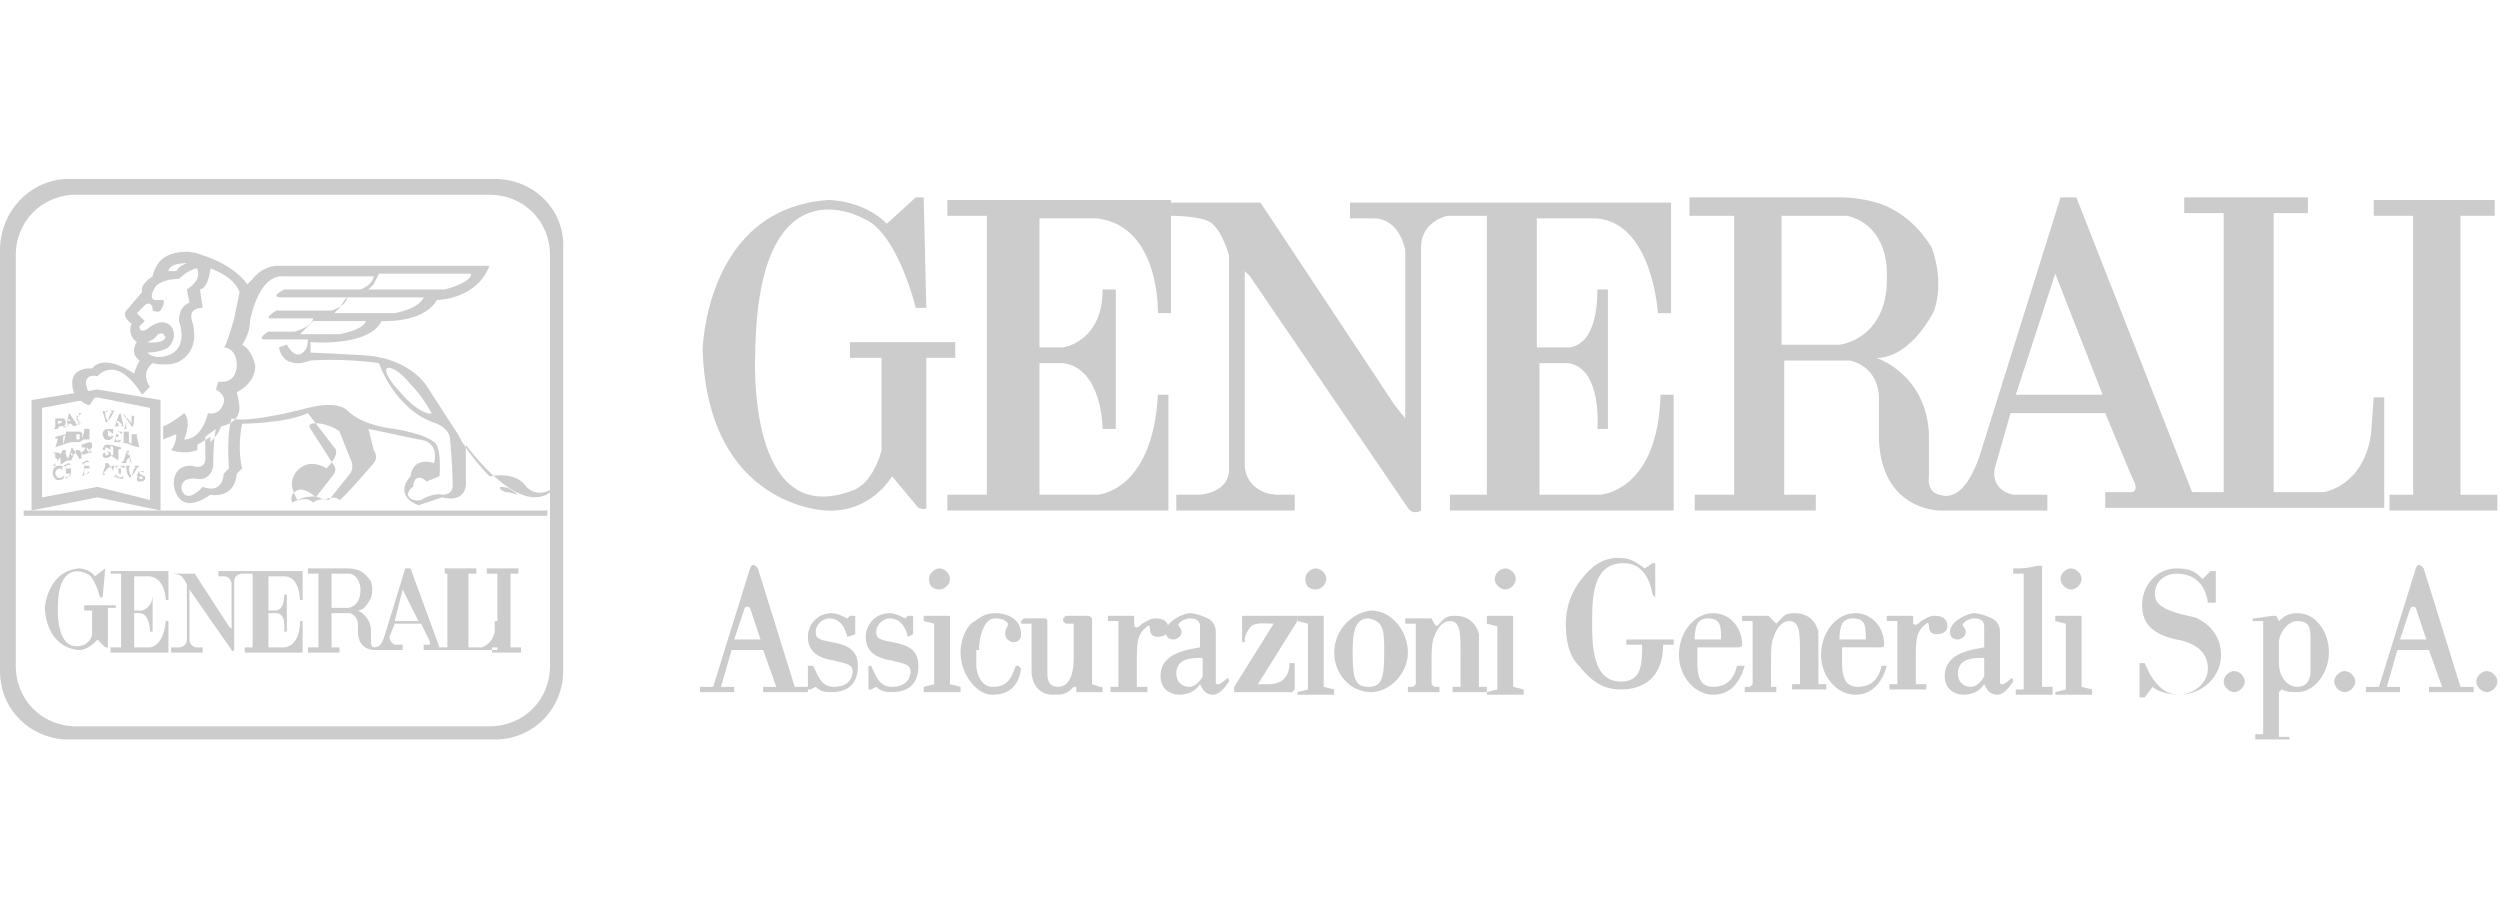 <?xml version="1.0" encoding="utf-8"?>
<!-- Generator: Adobe Illustrator 26.0.1, SVG Export Plug-In . SVG Version: 6.00 Build 0)  -->
<svg version="1.1" id="Layer_1" xmlns="http://www.w3.org/2000/svg" xmlns:xlink="http://www.w3.org/1999/xlink" x="0px" y="0px"
	 viewBox="0 0 95 35" style="enable-background:new 0 0 95 35;" xml:space="preserve">
<style type="text/css">
	.st0{fill-rule:evenodd;clip-rule:evenodd;fill:#CCCCCC;}
	.st1{fill:#CCCCCC;}
</style>
<path class="st0" d="M18.8,6.8H2.6C1.2,6.8,0,8,0,9.5v16c0,1.5,1.2,2.6,2.6,2.6h16.2c1.5,0,2.6-1.2,2.6-2.6v-16
	C21.5,8,20.3,6.8,18.8,6.8z M20.9,25.3c0,1.3-1,2.3-2.3,2.3H2.9c-1.3,0-2.3-1-2.3-2.3V9.7c0-1.3,1-2.3,2.3-2.3h15.7
	c1.3,0,2.3,1,2.3,2.3V25.3z"/>
<path class="st0" d="M3.7,14.8l-2.5,0.4v4.2l2.5-0.5l2.4,0.5v-4.2L3.7,14.8z M5.7,19l-2-0.5l-2.1,0.4v-3.4l2.1-0.4l2,0.4V19z"/>
<polygon class="st1" points="0.9,19.4 20.8,19.4 20.8,19.6 0.9,19.6 0.9,19.4 "/>
<path class="st0" d="M20,18.5c0,0-0.3-0.6-1.4-0.4c0,0-0.8-0.8-1.2-1.6c0,0-1.1-1.7-1.1-1.7s-0.6-1.2-2.5-1.3c0,0-1.7-0.1-2-0.1
	c0,0,0-0.4,0-0.4s2.2,0.2,2.7-0.8c0,0,1.6,0.1,2.1-0.8c0,0,1.5,0,2-1.3c0,0,0,0,0,0c0,0-0.4,0-1.2,0c0,0-3.8,0-6.9,0
	c0,0-0.5,0-0.9,0.5c0,0-0.2,0.2-0.2,0.2C8.8,10,7.7,9.7,7.7,9.7C7,9.4,6.4,9.7,6.4,9.7c-0.5,0.2-0.6,0.8-0.6,0.8s-0.5,0.3-0.4,0.6
	c0,0-0.6,0.7-0.6,0.7S4.6,12,5,12.3c0,0-0.2,0.4,0.2,0.7c0,0-0.3,0.4,0.1,0.7c0,0-0.2,0.4-0.2,0.5c0,0-1.1-0.8-1.6-0.2
	c0,0-1-0.1-0.7,0.9c0,0,0.2,0.4,0.6,0.5l0.2-0.3c0,0-0.3-0.2-0.3-0.4c-0.1-0.2,0-0.5,0.4-0.4c0,0,0.7-0.9,1.7,0.7
	c0,0,0.3-0.3,0.3-0.3s-0.4-0.5,0.1-0.9c0,0,0.8,0.2,1.2-0.2c0,0,0.6-0.4,0.3-1.4c0,0-0.2-0.5,0.4-0.5c0,0-0.1-0.7-0.1-0.7
	S7.9,11,8,10.2c0,0,0.9,0.3,1.1,0.9c0,0-0.1,0.5-0.2,1c0,0-0.3,1.1-0.4,1.1c0,0,0.5,0,0.5,0.7c0,0,0,0.7-0.7,0.6
	c0,0-0.1,0.3-0.1,0.3s0.4,0.2,0.3,0.5c0,0-0.1,0.5-0.6,0.4c0,0-0.2,1-0.9,1c0,0,0.3-0.7,0-1c0,0-0.5,0.4-0.8,0.5c0,0,0,0.5,0,0.5
	s0.5-0.2,0.5-0.2c0,0,0,0.4-0.2,0.6c0,0,0.5,0.2,1,0v-0.2l0.5-0.3c0,0,0,0.1,0,0.2c0.1-0.1,0.3-0.3,0.4-0.6c0,0,0.7-0.1,0.7-0.7
	c0,0,0-0.2-0.1-0.6c0,0,0.7-0.3,0.7-1c0,0-0.1-0.6-0.5-0.8c0,0,0.3-0.4,0.3-0.9c0,0,0.3-1.8,1.3-1.7c0,0,1.5,0,1.5,0h1.9
	c0,0,0,0.3-0.5,0.5c0,0-2.9,0-2.9,0s-0.6,0.3-0.1,0.3c0,0,2.5,0,2.5,0s0,0.3-0.6,0.5h-2.1c0,0-0.5,0.3-0.2,0.3c0,0,1.6,0,1.6,0
	s0,0.3-0.7,0.5c0,0-1,0-1,0s-0.5,0.3-0.1,0.3c0,0,1.6,0,1.6,0s0,0.3-0.1,0.4c0,0-0.3,0.5-0.7-0.2c0,0-0.3,0.1-0.3,0.1
	s0.1,0.9,1.2,0.5c0,0,1.2-0.1,2.6,0.1c0,0,0.6,1.8,2.2,2.3c0,0,0.5,0.2,0.5,0.6c0,0,0.1,0.9,0.1,1.8c0,0,0,0.3-0.4,0.3
	c0,0-0.3-0.1-0.8,0.2c0,0-0.4,0.1-0.5-0.2c0,0,0-0.2,0.2-0.3c0,0,0-0.5,0.4-0.3c0,0,0.1,0.1,0.1,0.1l0.5-0.2c0,0,0.1-1.1-0.2-1.3
	c0,0-0.3-0.3-1.5-0.5c0,0-1.2-0.1-1.8-0.7c0,0-0.3-0.4-1.5-0.1c0,0-2.2,0.6-2.9,0.4c0,0-0.2,0.5-0.1,1.9l-0.2,0.2c0,0,0,0.8-0.8,0.5
	c0,0-0.6,0.7-0.8,0.1c0,0-0.1-0.5,0.6-0.4c0,0,0.5,0.1,0.6-0.5c0,0,0-0.9,0.1-1.4c-0.1,0.1-0.3,0.2-0.4,0.3v0.7c0,0,0.1,0.6-0.5,0.4
	c0,0-0.7-0.1-0.7,0.7c0,0,0.1,1.3,1.4,0.4c0,0,0.9,0.2,1-0.8c0,0,0.2-0.2,0.2-0.2s-0.2-0.7,0-1.7c0,0,1.6,0,2.5-0.4c0,0,1,1.3,1,1.3
	s0.3,0.2-0.3,0.8c0,0-0.7-0.5-1.2,0.2c0,0.1-0.3,0.3,0.1,1c0,0,0.6-0.3,1,0c0,0,0.4-0.2,0.6,0c0.1,0,1.3-1.4,1.3-1.4s0.2-0.2,0-0.5
	c0,0-0.2-0.8-0.2-0.8s1,0.2,1.9,0.4c0,0,0.8,0,0.6,0.9c0,0-0.8-0.3-0.9,0.5c0,0-0.7,0.7,0.3,1.1c0,0,0.3-0.1,0.9-0.3
	c0,0,1,0.3,0.9-0.7c0,0,0-1.3,0-1.3s2.3,3.2,3.5,1.5C20.9,18.7,20.4,18.9,20,18.5z M7.1,10c0,0-0.3,0.1-0.4,0.3c0,0-0.3,0-0.3,0
	S6.4,10,7.1,10z M7.1,11l0.1,0.5c0,0-0.4,0.1-0.4,0.7c0,0,0.4,1-0.4,1.3c0,0-0.5,0.2-0.8-0.1c0,0,0.5,0,0.8-0.2c0,0,0.4-0.4,0.1-0.8
	c0,0-0.3-0.4-0.9,0.1c0,0-0.3,0.2-0.3-0.1c0,0,0.1-0.1,0.2-0.2c0,0-0.3-0.3-0.3-0.3l0.3-0.3c0,0,0.2-0.2,0.3,0.1c0,0,0,0.1,0,0.1
	s0.2,0.1,0.3,0c0,0,0.2-0.3,0.1-0.4c0,0-0.3,0-0.3,0s-0.3,0,0-0.5c0,0,0.2-0.3,0.9-0.3c0,0,0.4-0.4,0.7-0.4
	C7.5,10.3,7.7,10.6,7.1,11z M5.6,13C5.6,13,5.7,12.9,5.6,13C5.9,12.9,6,12.7,6,12.7c0.3-0.1,0.2,0.1,0.3,0.1C6.2,13.1,5.6,13,5.6,13
	z M14.2,10.8l0.1-0.2l0.1-0.2c0,0,3,0,3.5,0c0,0,0.1,0.3-1,0.6c-1.2,0-2.9,0-2.9,0L14.2,10.8z M12.9,11.7l0.2-0.3l0.1-0.1
	c0,0,2.3,0,2.9,0c0,0-0.1,0.4-1.1,0.6c-1.2,0-2.3,0-2.3,0L12.9,11.7z M11.6,12.5l0.2-0.2l0.1-0.1c0,0,1.6,0,2,0c0,0,0,0.3-1,0.5
	c-1.2,0-1.5,0-1.5,0L11.6,12.5z M15.3,15c-0.5-0.5-0.7-0.9-0.6-1c0.1-0.1,0.5,0.1,0.9,0.6c0.5,0.5,0.8,1.1,0.8,1.1
	C16.3,15.8,15.7,15.5,15.3,15z M13.3,18c0,0-0.4,0.5-0.8,1c-0.4-0.1-0.6,0.1-0.6,0.1c-0.3-0.3-0.8,0-0.8,0c-0.1-0.3,0.1-0.4,0.1-0.4
	c0.3-0.3,0.8,0.2,0.8,0.2s0.7-0.9,0.7-0.9c0.1-0.2,0-0.3,0-0.3s-0.9-1.4-0.9-1.4c-0.2-0.3,0.4-0.2,0.4-0.2c0.5,0.1,0.7,0.3,0.7,0.3
	s0.4,1,0.4,1C13.5,17.8,13.3,18,13.3,18z M19.2,18.7c-0.2-0.1-0.2-0.1-0.2-0.2c0,0,0.3,0,0.4,0.1c0.2,0.1,0.3,0.2,0.2,0.2
	C19.7,18.8,19.4,18.7,19.2,18.7z"/>
<path class="st0" d="M2.1,17C2.1,17,2.1,16.9,2.1,17l0.1-0.3c0,0-0.1-0.1-0.1,0v-0.1l0.4-0.1v0.1c0,0,0-0.1-0.1,0v0.3c0,0,0,0,0.1,0
	C2.3,16.9,2.1,17,2.1,17L2.1,17z"/>
<path class="st0" d="M2.4,16.9C2.4,16.9,2.5,16.9,2.4,16.9l0.1-0.4c0,0,0-0.1,0-0.1l0.2,0c0,0,0,0,0,0.1c0,0,0,0.3,0,0.3s0,0,0.1,0
	C2.6,16.8,2.4,16.9,2.4,16.9L2.4,16.9z"/>
<path class="st0" d="M3.1,16.7C3.1,16.7,3.2,16.7,3.1,16.7l0.1-0.3c0,0,0-0.1,0-0.1l0.2,0c0,0,0,0,0,0.1c0,0,0,0.3,0,0.3s0,0,0.1,0
	L3.1,16.7L3.1,16.7z"/>
<path class="st0" d="M2.6,17.4C2.6,17.4,2.5,17.5,2.6,17.4c-0.1,0-0.1-0.2-0.1-0.2s0-0.1,0-0.1l-0.1,0c0,0-0.1,0.1-0.1,0.2
	c0,0,0-0.1-0.1-0.1c0,0,0,0-0.1,0c0,0-0.1,0-0.1,0s0.1,0,0.1,0.1c0,0,0,0.3,0,0.3s0,0-0.1,0.1c0,0,0.2,0,0.2,0s0,0-0.1,0
	c0,0,0-0.3,0-0.3s0.1,0,0.1,0.2c0,0,0-0.2,0.1-0.2l0,0.2c0,0,0,0.1-0.1,0.1C2.4,17.6,2.6,17.5,2.6,17.4L2.6,17.4L2.6,17.4z"/>
<path class="st0" d="M2.4,17.9c0,0-0.1-0.1,0-0.2c0,0,0,0-0.2,0c0,0-0.2,0-0.2,0.3c0,0,0,0.1,0.1,0.2c0,0,0.1,0.1,0.3,0
	c0,0,0.1-0.2,0-0.1c0,0-0.2,0.2-0.3-0.1c0,0,0-0.2,0.2-0.2C2.3,17.8,2.3,17.8,2.4,17.9C2.4,17.9,2.4,17.9,2.4,17.9L2.4,17.9z"/>
<path class="st0" d="M2.5,18.2C2.5,18.2,2.5,18.2,2.5,18.2c0-0.1,0-0.4,0-0.4s0-0.1-0.1-0.1l0.2-0.1c0,0,0.1,0,0.1,0.1
	c0,0,0-0.1-0.2,0c0,0,0,0.1,0,0.1h0.1c0,0,0,0,0.1,0V18c0,0,0,0-0.1,0c0,0-0.1,0-0.1,0v0.1c0,0,0,0.1,0.2-0.1c0,0,0,0.1-0.1,0.1
	L2.5,18.2L2.5,18.2z"/>
<path class="st0" d="M3.1,18.1C3.1,18.1,3.1,18,3.1,18.1c0.1-0.1,0.1-0.4,0.1-0.4s0-0.1-0.1-0.1l0.2-0.1c0,0,0.1,0,0.1,0.1
	c0,0,0-0.1-0.2,0c0,0,0,0.1,0,0.1h0.1c0,0,0,0,0.1,0v0.1c0,0,0,0-0.1,0c0,0-0.1,0-0.1,0V18c0,0,0,0.1,0.2-0.1c0,0,0,0.1-0.1,0.1
	L3.1,18.1L3.1,18.1z"/>
<path class="st0" d="M3.9,18c0,0,0.1-0.3,0.1-0.3s0-0.1,0-0.1l0.1,0c0,0,0.1,0.1,0.1,0.2c0,0,0-0.1,0.1-0.1c0,0,0,0,0.1,0
	c0,0,0.1,0,0.1,0s0,0-0.1,0.1V18c0,0,0,0.1,0.1,0.1l-0.2,0c0,0,0.1,0,0.1-0.1v-0.3c0,0-0.1,0-0.1,0.2c0,0-0.1-0.2-0.1-0.2L3.9,18
	C4,18,4,18,4,18C4,18.1,3.8,18,3.9,18C3.8,18,3.9,18,3.9,18L3.9,18z"/>
<path class="st0" d="M4.3,18.1c0,0,0.1,0,0.2,0v-0.3c0,0,0-0.1,0-0.1l0.2,0c0,0,0.1,0,0,0.1c0,0-0.1-0.1-0.2-0.1c0,0,0,0.1,0,0.1
	h0.1c0,0,0,0,0,0V18c0,0,0,0,0,0l-0.1,0v0.1c0,0,0,0.1,0.2,0c0,0,0,0.1-0.1,0.1L4.3,18.1L4.3,18.1z"/>
<path class="st0" d="M5.5,18c0,0-0.1-0.1-0.2-0.1c0,0,0,0,0,0.1c0,0,0.2,0.1,0.2,0.1c0,0,0.1,0.2-0.2,0.2c0,0-0.1,0-0.1-0.1
	c0,0,0-0.1,0.1-0.1c0,0,0,0.1,0,0.1c0,0,0.1,0,0.1,0c0,0,0.1-0.1-0.1-0.1c0,0,0,0-0.1,0c0,0,0-0.1,0.1-0.2c0,0,0.1,0,0.1,0
	c0,0,0,0,0.1,0C5.5,17.9,5.4,17.9,5.5,18L5.5,18z"/>
<path class="st0" d="M4.5,17.5C4.5,17.5,4.5,17.4,4.5,17.5l0-0.4c0,0,0.1-0.1,0.1,0V17l-0.4-0.1v0.1c0,0,0-0.1,0.1,0v0.3
	c0,0,0,0-0.1,0L4.5,17.5L4.5,17.5z"/>
<path class="st0" d="M4.2,17.1c0,0-0.1-0.1-0.2-0.1c0,0,0,0,0,0.1c0,0,0.2,0.1,0.2,0.1c0,0,0.1,0.2-0.2,0.2c0,0-0.1,0-0.1-0.1
	c0,0,0-0.1,0.1-0.1c0,0,0,0.1,0,0.1c0,0,0.1,0,0.1,0c0,0,0.1-0.1-0.1-0.2c0,0,0,0-0.1,0c0,0,0-0.1,0.1-0.2c0,0,0.1,0,0.1,0
	c0,0,0,0,0.1,0C4.2,17,4.2,17,4.2,17.1L4.2,17.1z"/>
<path class="st0" d="M4.3,16.5c0,0,0-0.1,0-0.2c0,0-0.1,0-0.1,0c0,0,0,0-0.1,0c0,0-0.2,0-0.2,0.2c0,0,0,0.1,0.1,0.2
	c0,0,0.2,0.1,0.3-0.1C4.3,16.6,4.3,16.6,4.3,16.5c0,0.1,0,0.1-0.1,0c0,0,0.1,0.1,0,0.1c0,0-0.1,0-0.1-0.1c0,0,0-0.1,0-0.2
	C4.1,16.4,4.1,16.3,4.3,16.5L4.3,16.5L4.3,16.5z"/>
<path class="st0" d="M4.3,16.8C4.3,16.8,4.4,16.8,4.3,16.8c0.1,0,0.1-0.3,0.1-0.3s0-0.1,0-0.1l0.2,0c0,0,0.1,0,0,0.1
	c0,0,0-0.1-0.2-0.1c0,0,0,0.1,0,0.1h0.1c0,0,0,0,0,0v0.1c0,0,0,0,0,0c0,0-0.1,0-0.1,0v0.1c0,0,0,0.1,0.2,0c0,0,0,0.1-0.1,0.1
	L4.3,16.8L4.3,16.8z"/>
<path class="st0" d="M5.3,17C5.3,17,5.2,16.9,5.3,17l-0.1-0.4c0,0,0-0.1,0-0.1l-0.2,0c0,0,0,0,0,0.1v0.3c0,0,0,0-0.1,0L5.3,17
	L5.3,17z"/>
<path class="st0" d="M5,16.9C5,16.9,5,16.9,5,16.9c0.1-0.1,0,0-0.1-0.1v-0.3c0,0,0-0.1,0-0.1l-0.2,0c0,0,0,0,0,0.1c0,0,0,0.3,0,0.3
	s0,0-0.1,0L5,16.9L5,16.9z"/>
<path class="st0" d="M3.9,15.6C3.9,15.6,3.9,15.6,3.9,15.6c0,0.1,0.1,0.3,0.1,0.4c0,0,0,0.1,0.1,0c0.1-0.1,0.2-0.3,0.2-0.3
	s0-0.1,0.1-0.1l-0.2,0c0,0,0.1,0.1,0,0.1L4.1,16c0,0-0.1-0.1-0.1-0.3c0,0,0-0.1,0.1-0.1C4.1,15.7,3.9,15.6,3.9,15.6L3.9,15.6z"/>
<path class="st0" d="M4.8,15.9v0.3c0,0,0,0,0,0.1c0,0-0.1,0-0.1,0s0,0,0,0C4.8,16.2,4.8,15.9,4.8,15.9c-0.1-0.1-0.1-0.1-0.1-0.2
	C4.7,15.8,4.8,15.8,4.8,15.9c0-0.1,0.2,0.2,0.2,0.2v-0.3c0,0,0,0,0,0l0.1,0c0,0,0,0,0,0c0,0,0,0.5-0.1,0.4L4.8,15.9L4.8,15.9z"/>
<path class="st0" d="M4.8,17.7C4.8,17.7,4.8,17.8,4.8,17.7c0,0.1,0,0.3,0.1,0.4c0,0,0,0.1,0.1,0c0.1-0.1,0.2-0.3,0.2-0.3
	s0,0,0.1-0.1l-0.2,0c0,0,0.1,0.1,0,0.1L5,18.1c0,0-0.1-0.1-0.1-0.3c0,0,0-0.1,0.1-0.1L4.8,17.7L4.8,17.7z"/>
<path class="st0" d="M2.6,16c0,0,0-0.1,0-0.1c0,0,0,0,0.1,0.1L2.6,16L2.6,16z M2.6,16.2l-0.2,0C2.4,16.3,2.5,16.2,2.6,16.2
	c-0.1-0.1,0-0.4,0-0.4s0-0.2,0.1,0c0,0,0.2,0.3,0.2,0.3s0,0.1,0.1,0C2.9,16.1,3,16,3,16l-0.1-0.2c0,0-0.1,0-0.1,0c0,0,0.2,0,0.2,0
	s0,0,0,0.1L3,15.9l0-0.1c0,0,0,0,0-0.1c0,0,0.1,0,0.1,0l-0.1,0.1l-0.1,0.1l0.1,0.2c0,0,0,0,0.1,0c0,0-0.2,0-0.2,0s0,0,0,0
	C3.1,16.1,3,16,3,16L3,16.1c0,0,0,0,0.1,0l-0.3,0.1c0,0,0.1,0,0,0l-0.1-0.1c0,0-0.1,0-0.1,0L2.6,16.2L2.6,16.2L2.6,16.2z"/>
<path class="st0" d="M3,16.6c0,0,0.1,0,0,0.1c0,0-0.1,0-0.1,0v-0.1L3,16.6L3,16.6z M2.9,16.6v-0.1l0.1,0c0,0,0.1,0,0,0.1L2.9,16.6
	L2.9,16.6z M2.7,16.8C2.7,16.8,2.8,16.8,2.7,16.8c0-0.1,0-0.3,0-0.3s0-0.1,0-0.1l0.3,0c0,0,0.2,0,0.1,0.2c0,0,0.2,0.1-0.1,0.2
	C3,16.8,2.7,16.8,2.7,16.8L2.7,16.8z"/>
<path class="st0" d="M2.2,16.1V16l0.1,0c0,0,0.1,0,0,0.1C2.3,16,2.3,16.1,2.2,16.1L2.2,16.1L2.2,16.1z M2.2,16.3c-0.1,0-0.2,0-0.2,0
	s0.1,0,0.1-0.1V16c0,0,0-0.1,0-0.1l0.3,0c0,0,0.1,0,0.1,0.2c0,0,0,0.1-0.2,0.1C2.2,16.2,2.2,16.3,2.2,16.3
	C2.2,16.3,2.2,16.3,2.2,16.3L2.2,16.3z"/>
<path class="st0" d="M2.7,17.3c0,0,0-0.1,0-0.1c0,0,0,0,0.1,0.1L2.7,17.3L2.7,17.3z M2.7,17.5l-0.2,0c0,0,0,0,0.1-0.1
	c0,0,0.1-0.3,0.1-0.3s0-0.2,0.1,0c0,0,0.2,0.3,0.2,0.3s0,0.1,0.1,0V17c0,0,0,0,0-0.1c0,0,0.3-0.1,0.3-0.1s0.1,0,0.1,0.1
	c0,0.1,0,0.1,0,0.1c0,0-0.1,0.1-0.1,0.1l0.1,0.1c0,0,0,0,0.1,0c0,0-0.2,0-0.2,0s0,0,0-0.1c0,0-0.1-0.1-0.1-0.1v0.1c0,0,0,0,0.1,0.1
	c0,0-0.3,0.1-0.3,0.1s0.1,0,0-0.1l-0.1-0.1c0,0-0.1,0-0.1,0L2.7,17.5L2.7,17.5L2.7,17.5z M3.1,17.2V17l0.1,0c0,0,0.1,0,0,0.1
	C3.2,17.1,3.1,17.2,3.1,17.2L3.1,17.2z"/>
<path class="st0" d="M4.5,16c0,0,0-0.1,0-0.1C4.5,15.8,4.5,15.9,4.5,16L4.5,16L4.5,16z M4.7,16.2C4.7,16.2,4.6,16.2,4.7,16.2
	l-0.1-0.4c0,0,0-0.2-0.1,0c0,0-0.1,0.3-0.1,0.3s0,0.1-0.1,0.1c0,0,0.2,0,0.2,0s0,0,0-0.1L4.4,16c0,0,0.1,0,0.1,0
	C4.5,16,4.6,16.1,4.7,16.2c-0.1-0.1-0.1,0-0.1,0C4.5,16.2,4.7,16.2,4.7,16.2L4.7,16.2z"/>
<path class="st0" d="M4.9,17.3c0,0,0-0.1,0-0.1C4.8,17.2,4.8,17.2,4.9,17.3L4.9,17.3L4.9,17.3z M5,17.6C5,17.6,5,17.5,5,17.6
	l-0.1-0.4c0,0,0-0.2-0.1,0c0,0-0.1,0.3-0.1,0.3s0,0-0.1,0.1c0,0,0.2,0,0.2,0s0,0,0-0.1l0.1-0.1c0,0,0.1,0,0.1,0
	C4.9,17.4,4.9,17.5,5,17.6c-0.1-0.1-0.1,0-0.1,0C4.9,17.5,5,17.6,5,17.6L5,17.6z"/>
<path class="st0" d="M34.7,24.1v-0.7h-0.2l-0.1,0.1c-0.2-0.1-0.4-0.2-0.6-0.2c-0.5,0-0.9,0.4-0.9,0.9c0,0.5,0.3,0.8,1,0.9
	c0.3,0.1,0.7,0.1,0.7,0.4c0,0.4-0.3,0.6-0.7,0.6c-0.5,0-0.6-0.4-0.8-0.8H33l0,0.9l0.1,0l0.2-0.1c0.2,0.2,0.4,0.2,0.6,0.2
	c0.6,0,1-0.3,1-1c0-0.6-0.4-0.8-1-0.9c-0.6-0.1-0.6-0.2-0.6-0.4c0-0.3,0.3-0.5,0.5-0.5c0.4,0,0.6,0.3,0.7,0.7L34.7,24.1L34.7,24.1z"
	/>
<path class="st0" d="M94.1,25.9c0-0.2,0.2-0.4,0.4-0.4c0.2,0,0.4,0.2,0.4,0.4c0,0.2-0.2,0.4-0.4,0.4C94.3,26.3,94.1,26.1,94.1,25.9
	L94.1,25.9z"/>
<path class="st0" d="M88.7,25.9c0-0.2,0.2-0.4,0.4-0.4c0.2,0,0.4,0.2,0.4,0.4c0,0.2-0.2,0.4-0.4,0.4C88.9,26.3,88.7,26.1,88.7,25.9
	L88.7,25.9z"/>
<path class="st0" d="M84.5,25.9c0-0.2,0.2-0.4,0.4-0.4c0.2,0,0.4,0.2,0.4,0.4c0,0.2-0.2,0.4-0.4,0.4C84.7,26.3,84.5,26.1,84.5,25.9
	L84.5,25.9z"/>
<path class="st0" d="M81.8,26.1c0.2,0.2,0.7,0.3,1,0.3c0.9,0,1.6-0.7,1.6-1.5c0-0.6-0.3-1.1-0.9-1.4c-0.1-0.1-1.5-0.2-1.6-0.8
	c-0.1-0.5,0.3-0.9,0.8-0.9c0.7,0,1.1,0.4,1.2,1.1h0.3v-1.2h-0.2l-0.2,0.2l-0.1,0.1c-0.3-0.3-0.5-0.4-1-0.4c-0.7,0-1.3,0.6-1.3,1.4
	c0,0.7,0.4,1.1,1.3,1.3c0.6,0.1,1.2,0.4,1.2,1.1c0,0.6-0.6,1-1.1,1c-0.7,0-1.1-0.7-1.3-1.2h-0.2v1.3h0.2L81.8,26.1L81.8,26.1z"/>
<path class="st0" d="M54.4,23.5c-0.4,0-0.7,0-1,0v0.2l0.2,0l0.1,0l0.1,0V26l-0.1,0.1l-0.1,0h-0.1v0.2h1.2l0-0.2h-0.2L54.4,26l0-0.1
	l0-0.8c0-0.3,0-0.7,0.1-0.9c0.1-0.3,0.3-0.6,0.6-0.6c0.4,0,0.4,0.5,0.4,1.2V26l0,0.1l-0.1,0l-0.1,0h-0.1v0.2h1.3v-0.2h-0.1l-0.1,0
	l-0.1,0v-2c-0.1-0.4-0.4-0.7-0.9-0.7c-0.4,0-0.4,0.1-0.7,0.4l-0.1-0.1L54.4,23.5L54.4,23.5z"/>
<path class="st0" d="M79.5,26.3v-0.1l-0.4-0.1v-2.7c-0.4,0-0.6,0-1,0v0.2l0.4,0.1v2.5l-0.4,0.1v0.1H79.5L79.5,26.3z"/>
<path class="st0" d="M78,26.3v-0.2h-0.3c0,0-0.1,0-0.1,0c0,0,0-0.1,0-0.1v-4.3l0-0.2c0,0-0.1,0-0.2,0c-0.4,0.1-0.5,0.1-0.9,0.1v0.2
	l0.3,0c0,0,0.1,0,0.1,0c0,0,0,0.1,0,0.1l0,4.2c0,0,0,0.1,0,0.1c-0.1,0-0.1,0-0.1,0h-0.2v0.2H78L78,26.3z"/>
<path class="st0" d="M67.2,23.4c-0.4,0-0.7,0-1,0v0.2l0.2,0l0.1,0l0.1,0V26l-0.1,0.1l-0.1,0h-0.1v0.2h1.2l0-0.2h-0.2L67.3,26l0-0.1
	l0-0.8c0-0.3,0-0.7,0.1-0.9c0.1-0.3,0.3-0.6,0.6-0.6c0.4,0,0.4,0.5,0.4,1.2v1.1l0,0.1l-0.1,0l-0.1,0h-0.1v0.2h1.3v-0.2h-0.1l-0.1,0
	l-0.1,0v-2c-0.1-0.4-0.4-0.7-0.9-0.7c-0.4,0-0.4,0.1-0.7,0.4l-0.1-0.1L67.2,23.4L67.2,23.4z"/>
<path class="st0" d="M62.9,22.7l0-0.1v-1.1l0-0.1l-0.1,0l-0.3,0.2c-0.4-0.3-0.6-0.4-1-0.4c-0.6,0-1,0.3-1.4,0.8
	c-0.4,0.5-0.6,1.1-0.6,1.7c0,0.6,0.1,1.2,0.5,1.6c0.5,0.6,0.9,0.9,1.6,0.9c0.9,0,1.6-0.5,1.6-1.7h0.4v-0.2h-1.8v0.2h0.6
	c0,0.7,0,1.4-0.8,1.4c-1.1,0-1.1-1.4-1.1-2.3c0-1.1,0.1-2.2,1.2-2.2c0.7,0,1,0.6,1.1,1.2L62.9,22.7L62.9,22.7L62.9,22.7z"/>
<path class="st0" d="M57.9,26.3v-0.1l-0.4-0.1v-2.7c-0.4,0-0.6,0-1,0v0.3l0.4,0.1v2.4l-0.4,0.1v0.1H57.9L57.9,26.3z"/>
<path class="st0" d="M50.7,26.3v-0.1l-0.4-0.1v-2.7c-0.4,0-0.6,0-1,0v0.2l0.4,0.1v2.5l-0.4,0.1v0.1H50.7L50.7,26.3z"/>
<path class="st0" d="M47.1,24.4h0.2c0-0.2,0-0.2,0.1-0.4c0.2-0.4,0.5-0.3,1-0.3l-1.5,2.4v0.2h2.1l0.1,0l0.1-0.1l0-0.1v-0.8l0-0.1
	l-0.1,0h-0.1c0,0.3-0.1,0.8-0.8,0.8l-0.4,0l1.5-2.4v-0.2l-2,0l-0.1,0l0,0.1V24.4L47.1,24.4z"/>
<path class="st0" d="M43.1,23.4c-0.4,0-0.7,0-1,0v0.2h0.3l0.1,0l0,0.1v0.1l0,2.2l0,0.1h-0.3v0.2h1.4v-0.2h-0.3l-0.1,0l0-0.1l0-0.8
	c0-0.8,0-1.1,0.4-1.4c0.1-0.1,0.1,0.1,0.1,0.1c0,0.2,0.1,0.3,0.3,0.3c0.2,0,0.4-0.1,0.4-0.3c0-0.3-0.2-0.4-0.5-0.4
	c-0.2,0-0.3,0.1-0.5,0.2c-0.1,0.1-0.2,0.2-0.3,0.1l0-0.1L43.1,23.4L43.1,23.4z"/>
<path class="st0" d="M40.9,26.3c0,0,0.1,0,0.1,0c0.3,0,0.5,0,0.8,0c0,0,0,0,0.1,0l0-0.1l0-0.1l-0.1,0L41.5,26v-2.4l0-0.1
	c-0.1-0.1-0.1-0.1-0.2-0.1c-0.3,0-0.5,0-0.8,0l-0.1,0.1v0.1l0.1,0.1h0.2l0.1,0l0,0.1V25c0,1-0.4,1.1-0.6,1.1c-0.3,0-0.4-0.2-0.4-0.5
	v-2c0,0,0-0.1-0.1-0.1c-0.2,0-0.5,0-0.8,0l-0.1,0.1l0,0.1l0.1,0h0.2l0.1,0l0,0.1v1.7c0,0.5,0.3,0.9,0.8,0.9c0.4,0,0.5,0,0.8-0.3h0.1
	L40.9,26.3L40.9,26.3z"/>
<path class="st0" d="M37.2,24.7c0-0.5,0.2-1.2,0.6-1.2c0.1,0,0.4,0,0.5,0.2c0,0.2-0.1,0.1-0.1,0.4c0,0.2,0.2,0.3,0.3,0.3
	c0.2,0,0.3-0.1,0.3-0.3c0-0.5-0.4-0.8-1-0.8c-0.4,0-0.6,0.2-0.9,0.4c-0.2,0.2-0.4,0.6-0.4,1.1c0,0.8,0.6,1.6,1.2,1.6
	c0.5,0,1-0.2,1.1-1l-0.1-0.1l-0.1,0c-0.2,0.6-0.4,0.8-0.9,0.8c-0.4,0-0.6-0.5-0.6-0.8V24.7L37.2,24.7z"/>
<path class="st0" d="M36.5,26.3v-0.2L36.1,26v-2.6c-0.4,0-0.6,0-1,0v0.2l0.4,0.1V26l-0.4,0.1v0.2H36.5L36.5,26.3z"/>
<path class="st0" d="M32.5,24.1v-0.7h-0.2l-0.1,0.1c-0.2-0.1-0.4-0.2-0.6-0.2c-0.5,0-0.9,0.4-0.9,0.9c0,0.5,0.3,0.8,1,0.9
	c0.3,0.1,0.7,0.1,0.7,0.4c0,0.4-0.3,0.6-0.7,0.6c-0.5,0-0.6-0.4-0.8-0.8h-0.2l0,0.9l0.1,0l0.2-0.1c0.2,0.2,0.4,0.2,0.6,0.2
	c0.6,0,1-0.3,1-1c0-0.6-0.4-0.8-1-0.9c-0.6-0.1-0.6-0.2-0.6-0.4c0-0.3,0.3-0.5,0.5-0.5c0.4,0,0.6,0.3,0.7,0.7L32.5,24.1L32.5,24.1z"
	/>
<path class="st0" d="M72.7,23.4c-0.4,0-0.7,0-1,0v0.2H72l0.1,0l0,0v0.1l0,2.2l0,0.1h-0.3v0.2h1.4v-0.2h-0.3l-0.1,0l0-0.1l0-0.8
	c0-0.8,0-1.1,0.4-1.4c0.1-0.1,0.1,0.1,0.1,0.1c0,0.2,0.1,0.3,0.3,0.3c0.2,0,0.4-0.1,0.4-0.3c0-0.3-0.2-0.4-0.5-0.4
	c-0.2,0-0.3,0.1-0.5,0.2c-0.1,0.1-0.2,0.2-0.3,0.1l0-0.1L72.7,23.4L72.7,23.4z"/>
<path class="st0" d="M78.3,22c0-0.2,0.2-0.4,0.4-0.4c0.2,0,0.4,0.2,0.4,0.4c0,0.2-0.2,0.4-0.4,0.4C78.5,22.4,78.3,22.2,78.3,22
	L78.3,22z"/>
<path class="st0" d="M56.8,22c0-0.2,0.2-0.4,0.4-0.4c0.2,0,0.4,0.2,0.4,0.4c0,0.2-0.2,0.4-0.4,0.4C57,22.4,56.8,22.2,56.8,22
	L56.8,22z"/>
<path class="st0" d="M49.6,22c0-0.2,0.2-0.4,0.4-0.4c0.2,0,0.4,0.2,0.4,0.4c0,0.2-0.2,0.4-0.4,0.4C49.8,22.4,49.6,22.3,49.6,22
	L49.6,22z"/>
<path class="st0" d="M35.3,22c0-0.2,0.2-0.4,0.4-0.4c0.2,0,0.4,0.2,0.4,0.4c0,0.2-0.2,0.4-0.4,0.4C35.5,22.4,35.3,22.3,35.3,22
	L35.3,22z"/>
<path class="st0" d="M27.9,24.3h1l-0.4-1.2c-0.1-0.1-0.2,0-0.2,0L27.9,24.3L27.9,24.3z M28.5,21.6l-1.4,4.5h-0.5v0.2h1.3v-0.2h-0.5
	l0.4-1.4H29l0.5,1.4H29v0.2h1.7v-0.2h-0.5l-1.4-4.5C28.8,21.6,28.6,21.3,28.5,21.6L28.5,21.6L28.5,21.6z"/>
<path class="st0" d="M45.7,25.3c0,0.1,0,0.3,0,0.4c-0.1,0.2-0.3,0.4-0.5,0.4c-0.3,0-0.5-0.2-0.5-0.5c0-0.6,0.6-0.6,1-0.6L45.7,25.3
	L45.7,25.3z M45.6,24.6c-0.5,0.1-1.5,0.2-1.5,1.1c0,0.5,0.4,0.7,0.7,0.7c0.3,0,0.6-0.1,0.8-0.4c0.1,0.2,0.2,0.4,0.5,0.4
	c0.2,0,0.4-0.2,0.6-0.5c0,0,0-0.2-0.1-0.1c0,0-0.2,0.2-0.3,0.2c-0.1,0-0.1,0-0.1-0.1l0-1.9c0-0.2-0.1-0.4-0.3-0.5
	c-0.2-0.1-0.5-0.2-0.7-0.2c-0.2,0-0.9,0.3-0.9,0.7c0,0.2,0.1,0.3,0.3,0.3c0.1,0,0.3-0.1,0.3-0.3c0-0.1-0.1-0.2-0.1-0.2
	c-0.1-0.1,0.2-0.3,0.4-0.3c0.1,0,0.4,0,0.4,0.3V24.6L45.6,24.6z"/>
<path class="st0" d="M52.6,24.8c0,1-0.1,1.3-0.6,1.3c-0.5,0-0.6-0.3-0.6-1.3c0-0.8,0.1-1.3,0.6-1.3C52.6,23.6,52.6,24,52.6,24.8
	L52.6,24.8z M50.7,24.8c0,0.8,0.6,1.5,1.4,1.5c0.7,0,1.4-0.7,1.4-1.5c0-0.8-0.6-1.6-1.4-1.6C51.3,23.3,50.7,24,50.7,24.8L50.7,24.8z
	"/>
<path class="st0" d="M64.4,24.3c0-0.5,0.1-0.8,0.5-0.8c0.5,0,0.5,0.3,0.5,0.8H64.4L64.4,24.3z M66,24.6c0.1,0,0.2,0,0.2-0.1
	c0-0.7-0.5-1.2-1.1-1.2c-0.7,0-1.3,0.7-1.3,1.6c0,0.8,0.6,1.5,1.3,1.5c0.6,0,1-0.4,1.2-1.1H66c-0.1,0.5-0.4,0.8-0.9,0.8
	c-0.5,0-0.6-0.4-0.6-0.9v-0.6H66L66,24.6z"/>
<path class="st0" d="M69.9,24.3c0-0.5,0.1-0.8,0.5-0.8c0.5,0,0.5,0.3,0.5,0.8H69.9L69.9,24.3z M71.4,24.6c0.1,0,0.2,0,0.2-0.1
	c0-0.7-0.5-1.2-1.1-1.2c-0.7,0-1.3,0.7-1.3,1.6c0,0.8,0.6,1.5,1.3,1.5c0.6,0,1-0.4,1.2-1.1h-0.2c-0.1,0.5-0.4,0.8-0.9,0.8
	c-0.5,0-0.6-0.4-0.6-0.9v-0.6H71.4L71.4,24.6z"/>
<path class="st0" d="M75.4,25.3c0,0.1,0,0.3,0,0.4c-0.1,0.2-0.3,0.4-0.5,0.4c-0.3,0-0.5-0.2-0.5-0.5c0-0.6,0.6-0.6,1-0.6L75.4,25.3
	L75.4,25.3z M75.4,24.6c-0.5,0.1-1.5,0.2-1.5,1.1c0,0.5,0.4,0.7,0.7,0.7c0.3,0,0.6-0.1,0.8-0.4c0.1,0.2,0.2,0.4,0.5,0.4
	c0.2,0,0.4-0.2,0.6-0.5c0,0,0-0.2-0.1-0.1c0,0-0.2,0.2-0.3,0.2c-0.1,0-0.1,0-0.1-0.1l0-1.9c0-0.2-0.1-0.4-0.3-0.5
	c-0.2-0.1-0.5-0.2-0.7-0.2c-0.2,0-0.9,0.3-0.9,0.7c0,0.2,0.1,0.3,0.3,0.3c0.1,0,0.3-0.1,0.3-0.3c0-0.1-0.1-0.2-0.1-0.2
	c-0.1-0.1,0.2-0.3,0.4-0.3c0.1,0,0.4,0,0.4,0.3V24.6L75.4,24.6z"/>
<path class="st0" d="M87.8,25.5c0,0.4-0.2,0.6-0.5,0.6c-0.4,0-0.7-0.4-0.7-0.9v-0.8c0-0.3,0.3-0.8,0.7-0.8c0.4,0,0.5,0.2,0.5,0.6
	V25.5L87.8,25.5z M86.6,23.6L86.6,23.6l-0.1-0.2c-0.4,0-0.6,0.1-0.9,0.1v0.1H86v4.2l0,0.1l-0.1,0h-0.2v0.2H87V28h-0.3l-0.1,0l0-0.1
	v-1.6l0.1-0.1c0.2,0.1,0.4,0.1,0.6,0.1c0.7,0,1.2-0.8,1.2-1.5c0-0.8-0.5-1.5-1.2-1.5C87,23.3,86.8,23.4,86.6,23.6L86.6,23.6
	L86.6,23.6z"/>
<path class="st0" d="M91.2,24.3h1l-0.4-1.2c-0.1-0.1-0.2,0-0.2,0L91.2,24.3L91.2,24.3z M91.8,21.6l-1.4,4.5h-0.5v0.2h1.3v-0.2h-0.5
	l0.4-1.4h1.2l0.5,1.4h-0.5v0.2H94v-0.2h-0.5l-1.4-4.5C92.1,21.6,91.9,21.3,91.8,21.6L91.8,21.6L91.8,21.6z"/>
<path class="st0" d="M35.1,7.5c-0.2,0-0.3,0-0.3,0l-1.1,1c-0.9-0.9-2.2-0.9-2.2-0.9c-4.7,0.3-4.8,5.7-4.8,5.7c0.2,6,4.7,6.1,4.7,6.1
	c1.7,0.1,2.5-1.3,2.5-1.3l1,1.2c0.3,0.1,0.3,0,0.3,0l0-5.7h1.1v-0.6h-4v0.6h1.2l0,3.5c-0.1,0.4-0.4,1.2-1,1.5
	c-4.2,1.7-3.8-5.2-3.8-5.2c0.1-7.4,4.1-5.1,4.1-5.1c1.3,0.5,2,3.4,2,3.4c0,0,0.4,0,0.4,0L35.1,7.5L35.1,7.5z"/>
<polygon class="st0" points="90.2,8.2 91.7,8.2 91.7,18.8 90.8,18.8 90.8,19.4 94.9,19.4 94.9,18.8 93.5,18.8 93.5,8.2 94.8,8.2 
	94.8,7.6 90.2,7.6 90.2,8.2 "/>
<path class="st0" d="M36,7.6c0,0,0,0.6,0,0.6h1.5l0,10.6H36c0,0,0,0.6,0,0.6l8.4,0l0-4.4h-0.4c-0.2,3.7-2.3,3.8-2.3,3.8l-2.2,0l0-5
	l0.9,0c1.5,0.2,1.5,2.5,1.5,2.5c0,0,0.5,0,0.5,0V11h-0.5c0,2-1.5,2.2-1.5,2.2h-0.9l0-4.9h2.2c2.4,0.3,2.3,3.6,2.3,3.6h0.5V7.6H36
	L36,7.6z"/>
<path class="st0" d="M44.5,7.6c0,0,0,0.6,0,0.6c0,0,1,0,1.4,0.2c0.5,0.2,0.8,1.3,0.8,1.3l0,0.1l0,7.9c0.1,1.1-1.2,1.1-1.2,1.1h-0.8
	c0,0,0,0.6,0,0.6h4.5c0,0,0-0.6,0-0.6h-0.7c-1.2-0.1-1.2-1.1-1.2-1.1l0-7.4c0,0,0.2,0.2,0.2,0.2l6,8.8c0.2,0.3,0.5,0.1,0.5,0.1l0-10
	C54,8.4,55,8.2,55,8.2h1.5v10.6h-1.4c0,0.4,0,0.6,0,0.6h8.5c0,0,0-4.4,0-4.4c0,0-0.5,0-0.5,0c-0.1,3.7-2.3,3.8-2.3,3.8l-2.3,0l0-5
	h1.1c1.3,0.2,1.1,2.5,1.1,2.5c0,0,0.4,0,0.4,0V11h-0.4c0,2.4-1.2,2.2-1.2,2.2h-1.1l0-4.9h2.3c2.1,0.2,2.3,3.6,2.3,3.6
	c0,0,0.5,0,0.5,0l0-4.2H51.3c0,0,0,0.6,0,0.6h0.9c1,0,1.2,1.2,1.2,1.2v6.4c0,0-0.4-0.5-0.4-0.5l-5.1-7.7H44.5L44.5,7.6z"/>
<path class="st0" d="M67.7,13.2V8.2h2.5c1.6,0.4,1.5,2.2,1.5,2.2c0.1,2.5-1.8,2.7-1.8,2.7H67.7L67.7,13.2z M78.1,10.4l-1.5,4.6h3.3
	L78.1,10.4L78.1,10.4z M64.2,7.6c0,0,0,0.6,0,0.6h1.7l0,10.6h-1.5c0,0,0,0.6,0,0.6h4.6v-0.6l-1.2,0v-5.1h2.5
	c1.2,0.3,1.1,1.5,1.1,1.5v1.5c0.1,2.7,2.3,2.7,2.3,2.7h4.1c0,0,0-0.6,0-0.6h-1.3c-0.9-0.2-0.7-1-0.7-1l0.6-2.1H80l1,2.4
	c0.4,0.7-0.1,0.6-0.1,0.6H80c0,0,0,0.6,0,0.6h10.6l0-4.2c0,0-0.4,0-0.4,0l-0.1,1.4c-0.3,2-1.8,2.2-1.8,2.2l-1.9,0l0-10.6h1.3
	c0,0,0-0.6,0-0.6H83v0.6h1.5l0,10.6h-1.2L78.9,7.5c-0.3,0-0.6,0-0.6,0l-3.1,9.9c-0.4,1.1-0.9,1.6-1.5,1.4c-0.5-0.1-0.4-0.7-0.4-0.7
	l0-1.6c-0.1-2.3-2-2.9-2-2.9l0.1,0c1.3-0.1,2.1-1.8,2.1-1.8c0.4-1.2-0.1-2.4-0.1-2.4c-0.6-1-1.4-1.4-1.4-1.4c-0.8-0.5-2-0.5-2-0.5
	H64.2L64.2,7.6z"/>
<path class="st0" d="M4,21.6C4,21.6,3.9,21.6,4,21.6l-0.4,0.3C3.4,21.6,3,21.6,3,21.6c-1.2,0.1-1.3,1.5-1.3,1.5
	C1.8,24.7,3,24.7,3,24.7c0.4,0,0.7-0.4,0.7-0.4l0.3,0.3c0.1,0,0.1,0,0.1,0l0-1.5h0.3V23H3.2v0.2h0.3l0,0.9c0,0.1-0.1,0.3-0.3,0.4
	c-1.1,0.4-1-1.4-1-1.4c0-1.9,1.1-1.3,1.1-1.3c0.3,0.1,0.5,0.9,0.5,0.9c0,0,0.1,0,0.1,0L4,21.6L4,21.6z M12.6,23.1v-1.3h0.7
	c0.4,0.1,0.4,0.6,0.4,0.6c0,0.7-0.5,0.7-0.5,0.7H12.6L12.6,23.1z M15.3,22.4L15,23.6h0.9L15.3,22.4L15.3,22.4z M11.7,21.6
	c0,0,0,0.2,0,0.2h0.4l0,2.8h-0.4c0,0,0,0.2,0,0.2h1.2v-0.2l-0.3,0v-1.3h0.7c0.3,0.1,0.3,0.4,0.3,0.4V24c0,0.7,0.6,0.7,0.6,0.7h1.1
	c0,0,0-0.2,0-0.2h-0.3c-0.2-0.1-0.2-0.3-0.2-0.3l0.2-0.5h1l0.3,0.6c0.1,0.2,0,0.2,0,0.2h-0.2c0,0,0,0.2,0,0.2h2.8l0-1.1
	c0,0-0.1,0-0.1,0l0,0.4c-0.1,0.5-0.5,0.6-0.5,0.6l-0.5,0l0-2.8h0.3c0,0,0-0.2,0-0.2h-1.2v0.2H17l0,2.8h-0.3l-1.1-3
	c-0.1,0-0.2,0-0.2,0l-0.8,2.6c-0.1,0.3-0.2,0.4-0.4,0.4c-0.1,0-0.1-0.2-0.1-0.2l0-0.4c0-0.6-0.5-0.8-0.5-0.8l0,0
	c0.3,0,0.5-0.5,0.5-0.5c0.1-0.3,0-0.6,0-0.6c-0.2-0.3-0.4-0.4-0.4-0.4c-0.2-0.1-0.5-0.1-0.5-0.1H11.7L11.7,21.6z M6.5,21.6
	c0,0,0,0.2,0,0.2c0,0,0.3,0,0.4,0.1c0.1,0.1,0.2,0.3,0.2,0.3l0,0l0,2.1c0,0.3-0.3,0.3-0.3,0.3H6.5c0,0,0,0.2,0,0.2h1.2
	c0,0,0-0.2,0-0.2H7.5c-0.3,0-0.3-0.3-0.3-0.3l0-2c0,0,0,0.1,0,0.1l1.6,2.3c0,0.1,0.1,0,0.1,0l0-2.6c0-0.3,0.3-0.3,0.3-0.3h0.4v2.8
	H9.3c0,0.1,0,0.2,0,0.2h2.2c0,0,0-1.2,0-1.2c0,0-0.1,0-0.1,0c0,1-0.6,1-0.6,1l-0.6,0l0-1.3h0.3c0.4,0,0.3,0.7,0.3,0.7
	c0,0,0.1,0,0.1,0v-1.4h-0.1c0,0.6-0.3,0.6-0.3,0.6h-0.3l0-1.3h0.6c0.6,0,0.6,0.9,0.6,0.9c0,0,0.1,0,0.1,0l0-1.1H8.3c0,0,0,0.2,0,0.2
	h0.2c0.3,0,0.3,0.3,0.3,0.3v1.7c0,0-0.1-0.1-0.1-0.1l-1.3-2H6.5L6.5,21.6z M4.2,21.6c0,0,0,0.2,0,0.2h0.4l0,2.8H4.2c0,0,0,0.2,0,0.2
	h2.2l0-1.2H6.3c-0.1,1-0.6,1-0.6,1l-0.6,0l0-1.3l0.2,0c0.4,0,0.4,0.7,0.4,0.7c0,0,0.1,0,0.1,0v-1.4H5.8c0,0.5-0.4,0.6-0.4,0.6H5.1
	l0-1.3h0.6c0.6,0.1,0.6,0.9,0.6,0.9h0.1v-1.1H4.2L4.2,21.6z M18.5,21.8h0.4l0,2.8h-0.2v0.2h1.1v-0.2h-0.4v-2.8h0.3v-0.2h-1.2V21.8
	L18.5,21.8z"/>
</svg>
